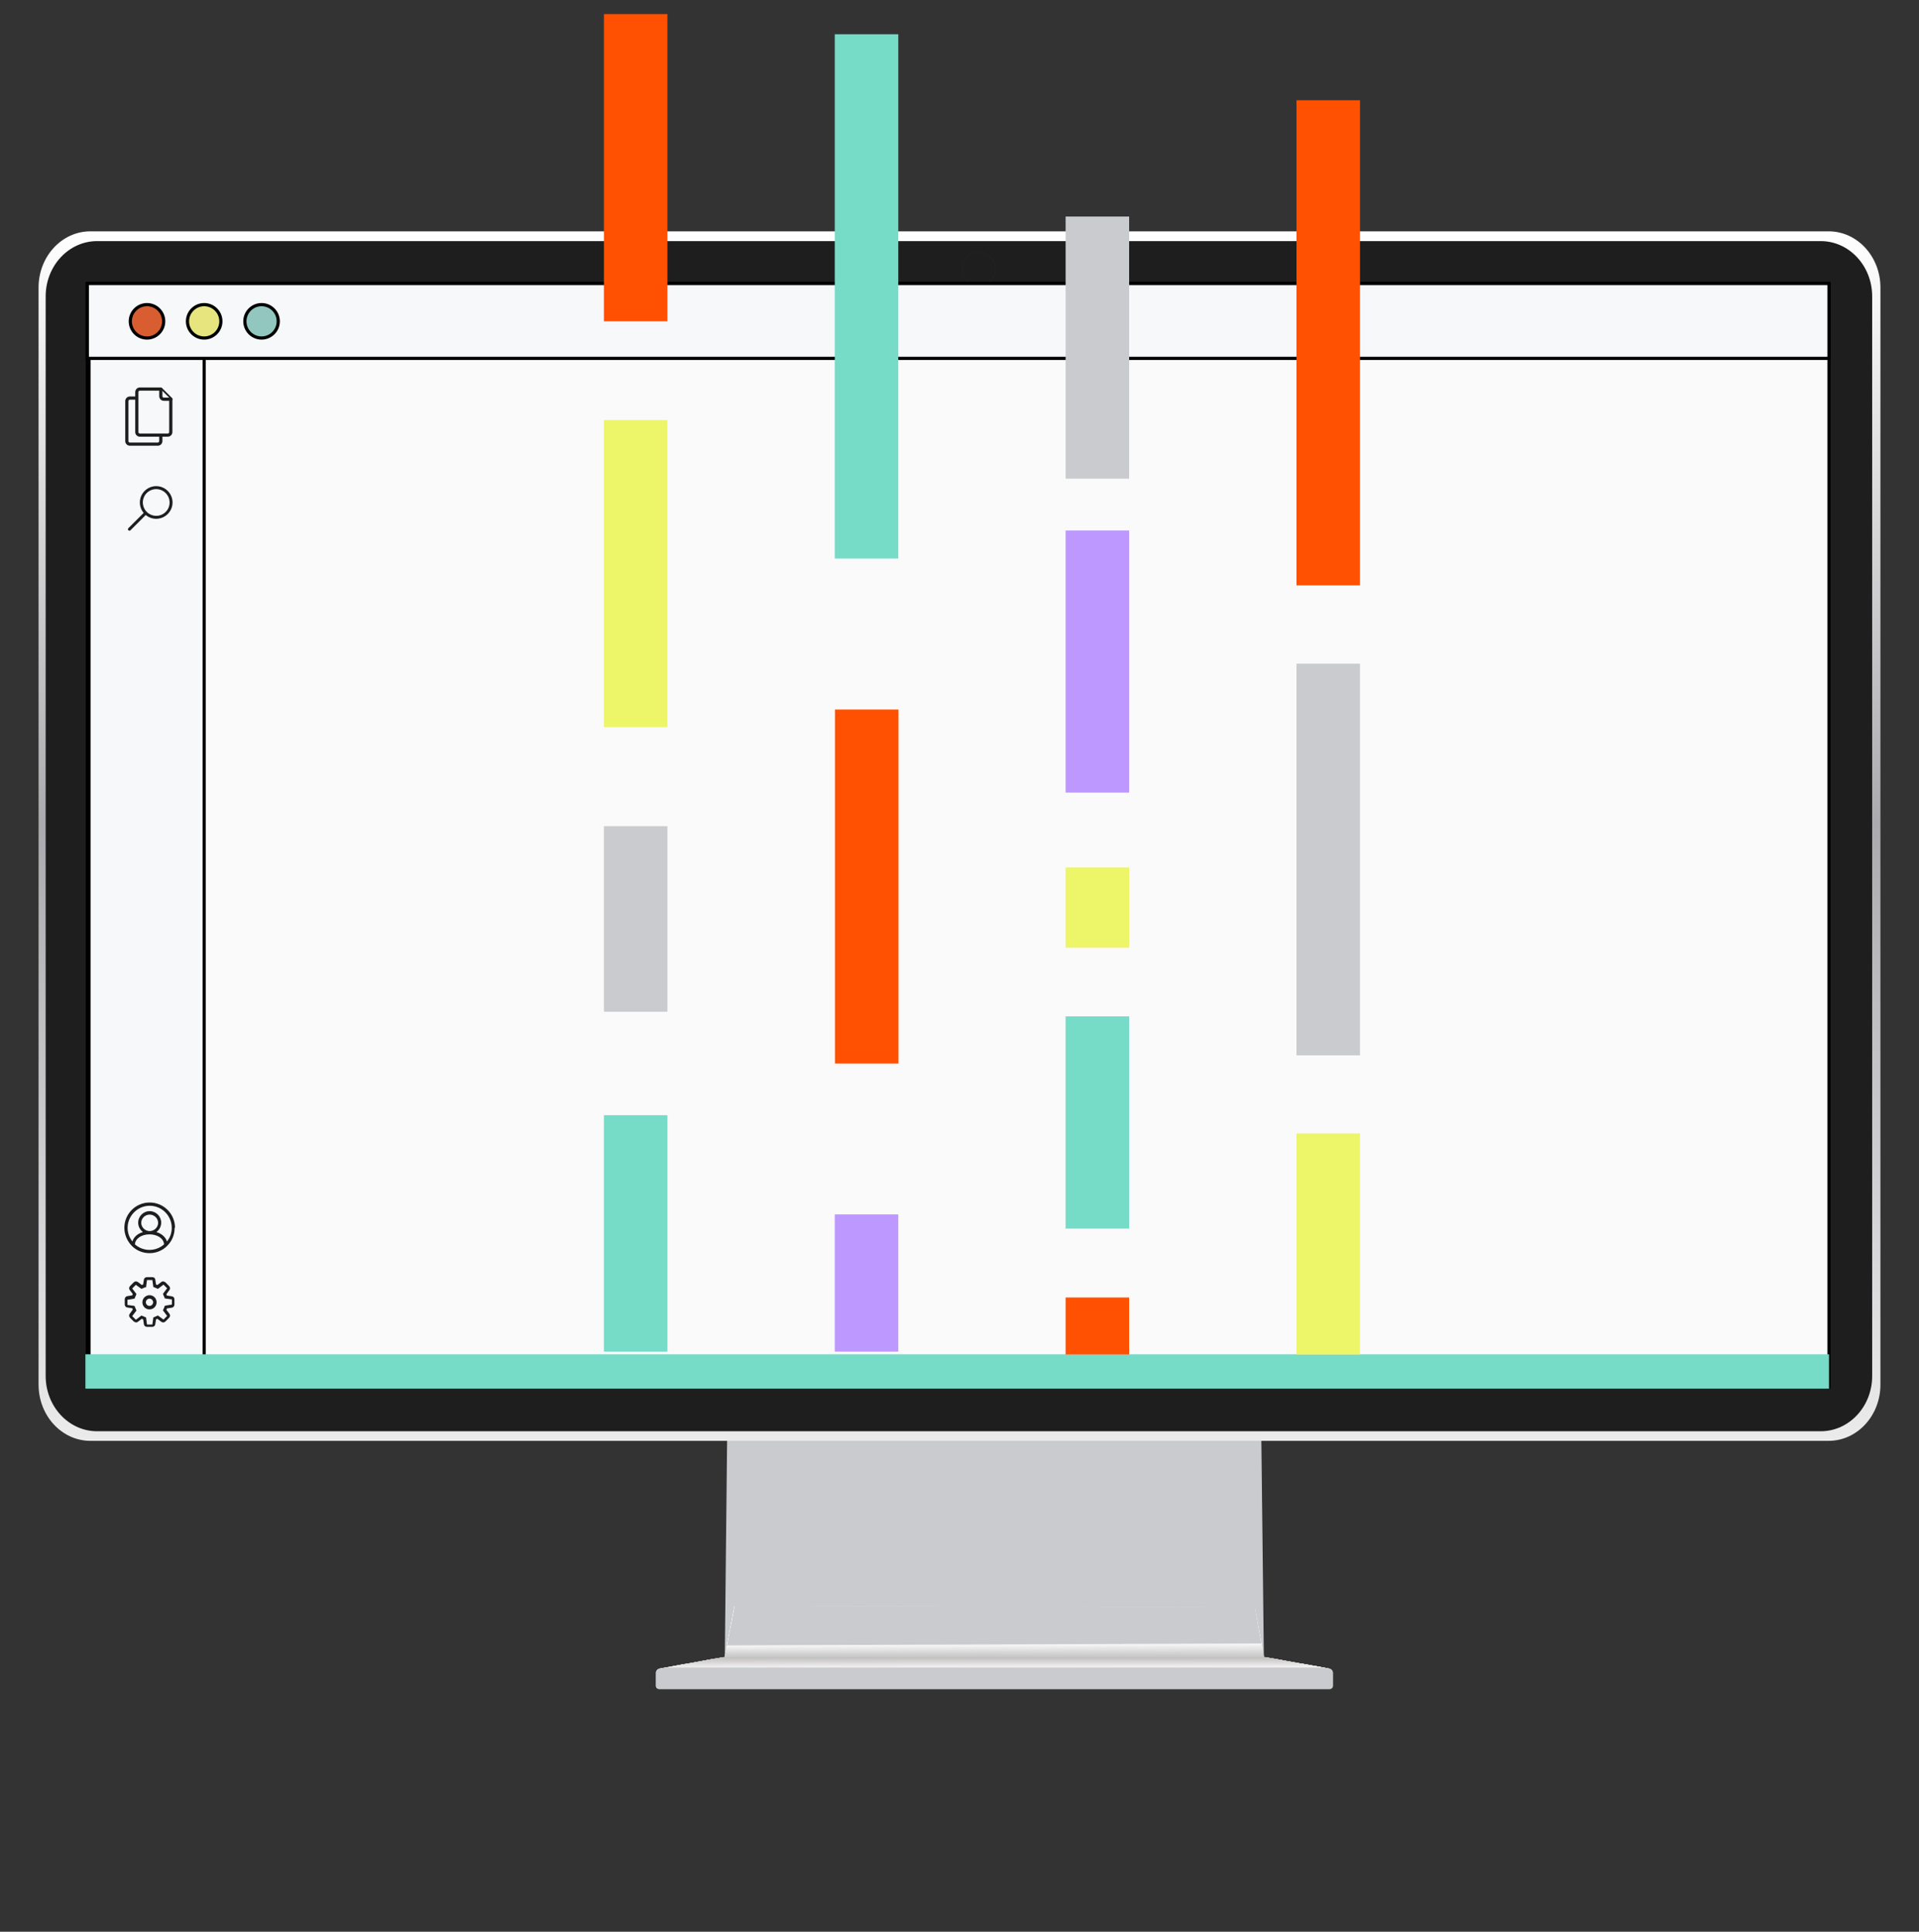 <svg width="150" height="151" viewBox="0 0 150 151" fill="none" xmlns="http://www.w3.org/2000/svg">
<rect x="0" y="0" width="150" height="151" fill="#333333" stroke="none"/>
<g clip-path="url(#clip0_9024_71823)">
<path d="M56.835 112.582H98.595L98.79 129.517H56.655L56.835 112.582Z" fill="#C9CBCE"/>
<path d="M57.135 127.057L56.655 129.517H98.79L97.995 126.907L57.135 127.057Z" fill="#C6C6C6"/>
<path d="M57.135 127.042L56.67 129.502H98.79L97.995 126.892L57.135 127.042Z" fill="#C7C7C7"/>
<path d="M57.135 127.012L56.67 129.487L98.79 129.472L98.01 126.862L57.135 127.012Z" fill="#C8C8C8"/>
<path d="M57.15 126.982L56.67 129.472L98.79 129.457L98.01 126.847L57.15 126.982Z" fill="#C9C9C9"/>
<path d="M57.15 126.952L56.67 129.457L98.775 129.442L98.01 126.817L57.15 126.952Z" fill="#C9C9C9"/>
<path d="M57.15 126.937L56.67 129.442L98.775 129.427L98.01 126.802L57.15 126.937Z" fill="#CACACA"/>
<path d="M57.165 126.907L56.67 129.427L98.775 129.412L98.01 126.772L57.165 126.907Z" fill="#CBCBCB"/>
<path d="M57.165 126.877L56.685 129.412L98.775 129.382L98.01 126.757L57.165 126.877Z" fill="#CCCCCC"/>
<path d="M57.165 126.847L56.685 129.397L98.76 129.367L98.01 126.727L57.165 126.847Z" fill="#CDCDCD"/>
<path d="M57.18 126.817L56.685 129.382L98.76 129.352L98.01 126.712L57.18 126.817Z" fill="#CECDCD"/>
<path d="M57.18 126.802L56.685 129.352L98.76 129.337L98.01 126.682L57.18 126.802Z" fill="#CECECE"/>
<path d="M57.18 126.772L56.685 129.337L98.76 129.322L98.01 126.667L57.18 126.772Z" fill="#CFCFCF"/>
<path d="M57.195 126.742L56.7 129.322L98.76 129.292L98.01 126.637L57.195 126.742Z" fill="#D0D0D0"/>
<path d="M57.195 126.712L56.7 129.307L98.745 129.277L98.025 126.622L57.195 126.712Z" fill="#D1D1D1"/>
<path d="M57.195 126.682L56.7 129.292L98.745 129.262L98.025 126.592L57.195 126.682Z" fill="#D2D1D1"/>
<path d="M57.21 126.667L56.7 129.277L98.745 129.247L98.025 126.577L57.21 126.667Z" fill="#D2D2D2"/>
<path d="M57.21 126.637L56.7 129.262L98.745 129.232L98.025 126.562L57.21 126.637Z" fill="#D3D3D3"/>
<path d="M57.21 126.607L56.715 129.247L98.73 129.202L98.025 126.532L57.21 126.607Z" fill="#D4D4D4"/>
<path d="M57.225 126.577L56.715 129.232L98.73 129.187L98.025 126.517L57.225 126.577Z" fill="#D5D5D5"/>
<path d="M57.225 126.547L56.715 129.217L98.73 129.172L98.025 126.487L57.225 126.547Z" fill="#D6D6D6"/>
<path d="M57.225 126.532L56.715 129.202L98.73 129.157L98.025 126.472L57.225 126.532Z" fill="#D7D6D6"/>
<path d="M57.24 126.502L56.715 129.187L98.73 129.142L98.025 126.442L57.24 126.502Z" fill="#D8D7D7"/>
<path d="M57.24 126.472L56.73 129.172L98.715 129.112L98.025 126.427L57.24 126.472Z" fill="#D8D8D8"/>
<path d="M57.255 126.442L56.73 129.157L98.715 129.097L98.04 126.397L57.255 126.442Z" fill="#D9D9D9"/>
<path d="M57.255 126.427L56.73 129.142L98.715 129.082L98.04 126.382L57.255 126.427Z" fill="#DADADA"/>
<path d="M57.255 126.397L56.73 129.127L98.715 129.067L98.04 126.352L57.255 126.397Z" fill="#DBDBDB"/>
<path d="M57.27 126.367L56.73 129.112L98.7 129.052L98.04 126.337L57.27 126.367Z" fill="#DCDCDB"/>
<path d="M57.27 126.337L56.745 129.097L98.7 129.022L98.04 126.307L57.27 126.337Z" fill="#DDDCDC"/>
<path d="M57.27 126.307L56.745 129.082L98.7 129.007L98.04 126.292L57.27 126.307Z" fill="#DEDDDD"/>
<path d="M57.285 126.292L56.745 129.067L98.7 128.992L98.04 126.262L57.285 126.292Z" fill="#DFDEDE"/>
<path d="M57.285 126.262L56.745 129.052L98.7 128.977L98.04 126.247L57.285 126.262Z" fill="#DFDFDF"/>
<path d="M57.285 126.232L56.745 129.037L98.685 128.962L98.04 126.217L57.285 126.232Z" fill="#E0E0E0"/>
<path d="M57.3 126.202L56.76 129.022L98.685 128.932L98.04 126.202H57.3Z" fill="#E1E1E1"/>
<path d="M57.3 126.172L56.76 129.007L98.685 128.917L98.04 126.172H57.3Z" fill="#E2E2E2"/>
<path d="M57.3 126.157L56.76 128.992L98.685 128.902L98.055 126.157H57.3Z" fill="#E3E3E2"/>
<path d="M57.315 126.127L56.76 128.977L98.685 128.887L98.055 126.127H57.315Z" fill="#E4E3E3"/>
<path d="M57.315 126.097L56.76 128.962L98.67 128.872L98.055 126.112L57.315 126.097Z" fill="#E5E4E4"/>
<path d="M57.315 126.067L56.775 128.947L98.67 128.842L98.055 126.082L57.315 126.067Z" fill="#E5E5E5"/>
<path d="M57.33 126.037L56.775 128.932L98.67 128.827L98.055 126.067L57.33 126.037Z" fill="#E6E6E6"/>
<path d="M57.33 126.022L56.775 128.917L98.67 128.812L98.055 126.037L57.33 126.022Z" fill="#E7E7E7"/>
<path d="M57.33 125.992L56.775 128.902L98.655 128.797L98.055 126.022L57.33 125.992Z" fill="#E8E8E8"/>
<path d="M57.345 125.962L56.775 128.887L98.655 128.782L98.055 126.007L57.345 125.962Z" fill="#E9E9E9"/>
<path d="M57.345 125.932L56.79 128.872L98.655 128.752L98.055 125.977L57.345 125.932Z" fill="#EAEAEA"/>
<path d="M57.345 125.917L56.79 128.857L98.655 128.737L98.055 125.962L57.345 125.917Z" fill="#EBEAEA"/>
<path d="M57.36 125.887L56.79 128.842L98.655 128.722L98.07 125.932L57.36 125.887Z" fill="#ECEBEB"/>
<path d="M57.36 125.857L56.79 128.827L98.64 128.707L98.07 125.917L57.36 125.857Z" fill="#ECECEC"/>
<path d="M57.36 125.827L56.79 128.812L98.64 128.677L98.07 125.887L57.36 125.827Z" fill="#EDEDED"/>
<path d="M57.375 125.797L56.805 128.782L98.64 128.662L98.07 125.872L57.375 125.797Z" fill="#EEEEEE"/>
<path d="M57.375 125.782L56.805 128.767L98.64 128.647L98.07 125.842L57.375 125.782Z" fill="#EFEFEF"/>
<path d="M57.375 125.752L56.805 128.752L98.625 128.632L98.07 125.827L57.375 125.752Z" fill="#F0F0F0"/>
<path d="M57.39 125.722L56.805 128.737L98.625 128.617L98.07 125.797L57.39 125.722Z" fill="#F1F1F1"/>
<path d="M57.39 125.692L56.805 128.722L98.625 128.587L98.07 125.782L57.39 125.692Z" fill="#F2F2F1"/>
<path d="M57.39 125.662L56.82 128.707L98.625 128.572L98.07 125.752L57.39 125.662Z" fill="#F3F2F2"/>
<path d="M57.405 125.647L56.82 128.692L98.625 128.557L98.07 125.737L57.405 125.647Z" fill="#F4F3F3"/>
<path d="M57.405 125.617L56.82 128.677L98.61 128.542L98.07 125.707L57.405 125.617Z" fill="#F4F4F4"/>
<path d="M57.405 125.587L56.82 128.662L98.61 128.527L98.085 125.692L57.405 125.587Z" fill="#F5F5F5"/>
<path d="M57.42 125.557L56.82 128.647L98.61 128.497L98.085 125.662L57.42 125.557Z" fill="#F6F6F6"/>
<path d="M57.42 125.527L56.835 128.632L98.61 128.482L98.085 125.647L57.42 125.527Z" fill="#F7F7F7"/>
<path d="M57.435 125.512L56.835 128.617L98.595 128.467L98.085 125.617L57.435 125.512Z" fill="#C9CBCE"/>
<path d="M103.905 130.432L98.79 129.517H56.655L51.54 130.432C51.39 130.462 51.27 130.597 51.27 130.762V131.782C51.27 131.917 51.375 132.022 51.51 132.022H103.935C104.07 132.022 104.175 131.917 104.175 131.782V130.762C104.175 130.597 104.055 130.462 103.905 130.432V130.432Z" fill="#F6F4F4"/>
<path d="M102.6 130.192L98.79 129.517H56.655L52.86 130.192H102.6Z" fill="#BFBDBD"/>
<path d="M56.58 129.532L55.35 129.757L52.83 130.222H102.63L100.11 129.757L98.88 129.532H98.55H56.58Z" fill="#C0BEBE"/>
<path d="M56.49 129.547L55.275 129.772L52.8 130.252H53.085C53.085 130.252 102.63 130.252 102.645 130.252L100.17 129.772L98.955 129.547H98.625C98.625 129.547 56.505 129.547 56.49 129.547V129.547Z" fill="#C1BFBF"/>
<path d="M56.415 129.562L55.215 129.787L52.785 130.267H53.07C53.07 130.267 102.66 130.267 102.675 130.267L100.245 129.787L99.045 129.562H98.715C98.715 129.562 56.445 129.562 56.43 129.562H56.415Z" fill="#C2C0C0"/>
<path d="M56.34 129.577L55.155 129.802L52.755 130.297L53.04 130.312C53.04 130.312 102.675 130.312 102.69 130.297L100.29 129.802L99.105 129.577H98.775C98.775 129.577 56.355 129.577 56.325 129.577H56.34Z" fill="#C3C1C1"/>
<path d="M56.25 129.592L55.08 129.817L52.725 130.312L53.01 130.327C53.01 130.327 102.705 130.327 102.72 130.312L100.365 129.817C100.365 129.817 99.21 129.592 99.195 129.592H98.865C98.865 129.592 56.295 129.592 56.25 129.592Z" fill="#C3C2C2"/>
<path d="M56.175 129.607C56.175 129.607 55.02 129.832 55.02 129.847L52.71 130.357C52.71 130.357 52.98 130.387 52.995 130.387C52.995 130.387 102.735 130.387 102.75 130.357L100.44 129.847C100.44 129.847 99.3 129.622 99.285 129.607H98.955C98.955 129.607 56.235 129.607 56.19 129.607H56.175Z" fill="#C4C2C3"/>
<path d="M56.085 129.622C56.085 129.622 54.945 129.832 54.945 129.862L52.68 130.387C52.68 130.387 52.95 130.417 52.965 130.417C52.965 130.417 102.75 130.417 102.78 130.387L100.515 129.862C100.515 129.862 99.39 129.637 99.375 129.622H99.03C99.03 129.622 56.145 129.622 56.1 129.622H56.085Z" fill="#C5C3C3"/>
<path d="M56.01 129.637C56.01 129.637 54.885 129.847 54.885 129.877L52.65 130.402C52.65 130.402 52.92 130.432 52.935 130.432C52.935 130.432 102.765 130.432 102.795 130.402L100.56 129.877C100.56 129.877 99.45 129.637 99.435 129.637H99.09C99.09 129.637 56.055 129.637 55.995 129.637H56.01Z" fill="#C6C4C4"/>
<path d="M55.935 129.637C55.935 129.637 54.825 129.847 54.825 129.877L52.635 130.417C52.635 130.417 52.905 130.447 52.92 130.447C52.92 130.447 102.795 130.447 102.825 130.417L100.635 129.877C100.635 129.877 99.54 129.637 99.525 129.637H99.18C99.18 129.637 55.995 129.637 55.935 129.637V129.637Z" fill="#C7C5C5"/>
<path d="M55.845 129.652C55.845 129.652 54.75 129.862 54.75 129.892L52.605 130.432C52.605 130.432 52.875 130.477 52.89 130.477C52.89 130.477 102.81 130.477 102.855 130.432L100.71 129.892C100.71 129.892 99.645 129.652 99.615 129.652H99.27C99.27 129.652 55.935 129.652 55.86 129.652H55.845Z" fill="#C8C6C6"/>
<path d="M55.77 129.667C55.77 129.667 54.69 129.877 54.69 129.907L52.575 130.462C52.575 130.462 52.83 130.507 52.86 130.507C52.86 130.507 102.825 130.507 102.87 130.462L100.755 129.907C100.755 129.907 99.705 129.667 99.675 129.667H99.33C99.33 129.667 55.845 129.667 55.755 129.667H55.77Z" fill="#C9C7C7"/>
<path d="M55.68 129.682C55.68 129.682 54.615 129.892 54.615 129.922L52.545 130.492C52.545 130.492 52.8 130.537 52.83 130.537C52.83 130.537 102.855 130.537 102.9 130.492L100.83 129.922C100.83 129.922 99.795 129.682 99.765 129.682H99.42C99.42 129.682 55.77 129.667 55.695 129.682H55.68Z" fill="#C9C7C8"/>
<path d="M55.605 129.697C55.605 129.697 54.555 129.907 54.555 129.937L52.53 130.507C52.53 130.507 52.785 130.552 52.815 130.552C52.815 130.552 102.885 130.552 102.93 130.507L100.905 129.937C100.905 129.937 99.885 129.697 99.855 129.697H99.51C99.51 129.697 55.71 129.682 55.62 129.697H55.605Z" fill="#CAC8C8"/>
<path d="M55.53 129.712C55.53 129.712 54.495 129.922 54.495 129.952L52.5 130.537C52.5 130.537 52.755 130.597 52.785 130.597C52.785 130.597 102.9 130.597 102.945 130.537L100.95 129.952C100.95 129.952 99.945 129.712 99.915 129.712H99.555C99.555 129.712 55.605 129.697 55.5 129.712H55.53Z" fill="#CBC9C9"/>
<path d="M55.44 129.727C55.44 129.727 54.42 129.937 54.42 129.967L52.47 130.552C52.47 130.552 52.725 130.612 52.755 130.612C52.755 130.612 102.915 130.612 102.975 130.552L101.025 129.967C101.025 129.967 100.05 129.727 100.005 129.727H99.645C99.645 129.727 55.545 129.712 55.44 129.727V129.727Z" fill="#CCCACA"/>
<path d="M55.365 129.742C55.365 129.742 54.36 129.952 54.36 129.997L52.455 130.597C52.455 130.597 52.695 130.657 52.74 130.657C52.74 130.657 102.945 130.657 103.005 130.597L101.1 129.997C101.1 129.997 100.14 129.757 100.095 129.742H99.735C99.735 129.742 55.485 129.727 55.365 129.742Z" fill="#CDCBCB"/>
<path d="M55.275 129.757C55.275 129.757 54.285 129.967 54.285 130.012L52.425 130.627C52.425 130.627 52.665 130.687 52.71 130.687C52.71 130.687 102.96 130.687 103.035 130.627L101.175 130.012C101.175 130.012 100.23 129.772 100.185 129.757L99.825 129.727C99.825 129.727 55.425 129.727 55.29 129.757H55.275Z" fill="#CECCCC"/>
<path d="M55.2 129.772C55.2 129.772 54.225 129.982 54.225 130.027L52.395 130.642C52.395 130.642 52.635 130.717 52.68 130.717C52.68 130.717 102.975 130.717 103.05 130.642L101.22 130.027C101.22 130.027 100.29 129.787 100.245 129.772L99.885 129.742C99.885 129.742 55.32 129.742 55.2 129.772V129.772Z" fill="#CECCCD"/>
<path d="M55.11 129.787C55.11 129.787 54.15 129.997 54.15 130.042L52.365 130.672C52.365 130.672 52.605 130.747 52.65 130.747C52.65 130.747 103.005 130.747 103.065 130.672L101.28 130.042C101.28 130.042 100.365 129.802 100.32 129.787L99.96 129.757C99.96 129.757 55.245 129.757 55.11 129.787V129.787Z" fill="#CFCDCD"/>
<path d="M55.035 129.802C55.035 129.802 54.09 130.012 54.09 130.057L52.35 130.687C52.35 130.687 52.59 130.762 52.62 130.762C52.62 130.762 103.02 130.762 103.095 130.687L101.355 130.057C101.355 130.057 100.47 129.817 100.41 129.802L100.035 129.772C100.035 129.772 55.17 129.772 55.02 129.802H55.035Z" fill="#D0CECE"/>
<path d="M54.96 129.817C54.96 129.817 54.03 130.027 54.03 130.072L52.32 130.717C52.32 130.717 52.545 130.792 52.59 130.792C52.59 130.792 103.035 130.792 103.11 130.717L101.4 130.072C101.4 130.072 100.53 129.817 100.47 129.817L100.095 129.787C100.095 129.787 55.08 129.787 54.93 129.817H54.96Z" fill="#D1CFCF"/>
<path d="M54.87 129.832C54.87 129.832 53.955 130.042 53.955 130.087L52.29 130.747C52.29 130.747 52.515 130.837 52.56 130.837C52.56 130.837 103.05 130.837 103.14 130.747L101.475 130.087C101.475 130.087 100.62 129.832 100.56 129.832L100.185 129.802C100.185 129.802 55.02 129.802 54.855 129.832H54.87Z" fill="#D2D0D0"/>
<path d="M54.795 129.847C54.795 129.847 53.895 130.042 53.895 130.102L52.275 130.762C52.275 130.762 52.5 130.852 52.545 130.852C52.545 130.852 103.08 130.852 103.17 130.762L101.55 130.102C101.55 130.102 100.71 129.847 100.65 129.847L100.275 129.817C100.275 129.817 54.96 129.817 54.78 129.847H54.795Z" fill="#D3D1D1"/>
<path d="M54.705 129.862C54.705 129.862 53.82 130.057 53.82 130.117L52.245 130.792C52.245 130.792 52.47 130.882 52.515 130.882C52.515 130.882 103.095 130.882 103.185 130.792L101.61 130.117C101.61 130.117 100.785 129.862 100.725 129.862L100.35 129.832C100.35 129.832 54.87 129.832 54.705 129.862V129.862Z" fill="#D4D1D2"/>
<path d="M54.63 129.877C54.63 129.877 53.775 130.072 53.775 130.147L52.23 130.822C52.23 130.822 52.455 130.912 52.5 130.912C52.5 130.912 103.125 130.912 103.23 130.822L101.685 130.147C101.685 130.147 100.89 129.892 100.83 129.877L100.455 129.847C100.455 129.847 54.825 129.847 54.645 129.877H54.63Z" fill="#D4D2D3"/>
<path d="M54.555 129.892C54.555 129.892 53.715 130.087 53.715 130.162L52.215 130.852C52.215 130.852 52.425 130.957 52.485 130.957C52.485 130.957 103.17 130.957 103.26 130.852L101.76 130.162C101.76 130.162 100.98 129.907 100.92 129.892L100.53 129.862C100.53 129.862 54.75 129.862 54.555 129.892Z" fill="#D5D3D3"/>
<path d="M54.465 129.907C54.465 129.907 53.64 130.102 53.64 130.177L52.185 130.882C52.185 130.882 52.395 130.987 52.455 130.987C52.455 130.987 103.185 130.987 103.29 130.882L101.835 130.177C101.835 130.177 101.07 129.922 101.01 129.907L100.62 129.877C100.62 129.877 54.69 129.877 54.495 129.907H54.465Z" fill="#D6D4D4"/>
<path d="M54.39 129.922C54.39 129.922 53.58 130.117 53.58 130.192L52.155 130.897C52.155 130.897 52.365 131.002 52.425 131.002C52.425 131.002 103.2 131.002 103.305 130.897L101.88 130.192C101.88 130.192 101.13 129.937 101.07 129.922L100.68 129.892C100.68 129.892 54.6 129.892 54.39 129.922V129.922Z" fill="#D7D5D5"/>
<path d="M54.3 129.937C54.3 129.937 53.505 130.132 53.505 130.207L52.125 130.927C52.125 130.927 52.335 131.032 52.395 131.032C52.395 131.032 103.215 131.032 103.32 130.927L101.94 130.207C101.94 130.207 101.22 129.952 101.145 129.937L100.755 129.892C100.755 129.892 54.525 129.892 54.3 129.937V129.937Z" fill="#D8D6D6"/>
<path d="M54.225 129.952C54.225 129.952 53.445 130.147 53.445 130.222L52.11 130.942C52.11 130.942 52.32 131.062 52.38 131.062C52.38 131.062 103.245 131.062 103.365 130.942L102.03 130.222C102.03 130.147 101.325 129.967 101.25 129.952L100.86 129.907C100.86 129.907 54.465 129.907 54.24 129.952H54.225Z" fill="#D9D7D7"/>
<path d="M54.15 129.967C54.075 129.967 53.385 130.162 53.385 130.237L52.08 130.972C52.08 130.972 52.275 131.092 52.35 131.092C52.35 131.092 103.26 131.092 103.38 130.972L102.075 130.237C102.075 130.162 101.385 129.982 101.31 129.967L100.92 129.922C100.92 129.922 54.375 129.922 54.15 129.967Z" fill="#DAD8D8"/>
<path d="M54.06 129.982C53.985 129.982 53.31 130.177 53.31 130.252L52.05 131.002C52.05 131.002 52.245 131.122 52.32 131.122C52.32 131.122 103.275 131.122 103.41 131.002L102.15 130.252C102.15 130.177 101.475 129.997 101.4 129.982L101.01 129.937C101.01 129.937 54.315 129.937 54.075 129.982H54.06Z" fill="#DBD8D8"/>
<path d="M53.985 129.997C53.91 129.997 53.25 130.192 53.25 130.267L52.035 131.017C52.035 131.017 52.23 131.137 52.305 131.137C52.305 131.137 103.32 131.137 103.44 131.017L102.225 130.267C102.225 130.177 101.565 130.012 101.49 129.997L101.085 129.952C101.085 129.952 54.24 129.952 53.985 129.997V129.997Z" fill="#DBD9D9"/>
<path d="M53.895 130.012C53.805 130.027 53.175 130.207 53.175 130.297L52.005 131.062C52.005 131.062 52.2 131.197 52.275 131.197C52.275 131.197 103.335 131.197 103.455 131.062L102.285 130.297C102.285 130.207 101.655 130.027 101.565 130.012L101.16 129.967C101.16 129.967 54.165 129.967 53.91 130.012H53.895Z" fill="#DCDADA"/>
<path d="M53.82 130.027C53.73 130.042 53.115 130.222 53.115 130.312L51.975 131.077C51.975 131.077 52.17 131.212 52.245 131.212C52.245 131.212 103.35 131.212 103.485 131.077L102.345 130.312C102.345 130.222 101.73 130.042 101.64 130.027L101.235 129.982C101.235 129.982 54.09 129.982 53.82 130.027V130.027Z" fill="#DDDBDB"/>
<path d="M53.73 130.042C53.64 130.057 53.04 130.237 53.04 130.327L51.945 131.107C51.945 131.182 52.125 131.242 52.215 131.242C52.215 131.242 103.365 131.242 103.5 131.107L102.405 130.327C102.405 130.237 101.805 130.057 101.715 130.042L101.31 129.997C101.31 129.997 54 129.997 53.73 130.042V130.042Z" fill="#DEDCDC"/>
<path d="M53.655 130.057C53.565 130.072 52.98 130.252 52.98 130.342L51.93 131.137C51.93 131.212 52.11 131.272 52.2 131.272C52.2 131.272 103.395 131.272 103.545 131.137L102.495 130.342C102.495 130.252 101.91 130.072 101.82 130.057L101.415 130.012C101.415 130.012 53.955 130.012 53.685 130.057H53.655Z" fill="#DFDDDD"/>
<path d="M53.58 130.057C53.49 130.072 52.92 130.252 52.92 130.342L51.9 131.137C51.9 131.212 52.08 131.287 52.155 131.287C52.155 131.287 103.395 131.287 103.545 131.137L102.525 130.342C102.525 130.252 101.955 130.072 101.865 130.057L101.46 130.012C101.46 130.012 53.85 130.012 53.565 130.057H53.58Z" fill="#E0DEDE"/>
<path d="M53.49 130.072C53.4 130.087 52.845 130.252 52.845 130.357L51.87 131.167C51.87 131.242 52.05 131.317 52.125 131.317C52.125 131.317 103.41 131.317 103.56 131.167L102.585 130.357C102.585 130.252 102.045 130.087 101.94 130.072L101.52 130.027C101.52 130.027 53.76 130.027 53.46 130.072H53.49Z" fill="#E1DEDF"/>
<path d="M53.415 130.087C53.31 130.102 52.785 130.267 52.785 130.372L51.855 131.182C51.855 131.272 52.035 131.332 52.11 131.332C52.11 131.332 103.455 131.332 103.605 131.182L102.675 130.372C102.675 130.267 102.15 130.102 102.045 130.087L101.625 130.027C101.625 130.027 53.715 130.027 53.415 130.087V130.087Z" fill="#E2DFDF"/>
<path d="M53.325 130.102C53.22 130.117 52.71 130.282 52.71 130.387L51.81 131.212C51.81 131.302 51.99 131.362 52.065 131.362C52.065 131.362 103.455 131.362 103.605 131.212L102.705 130.387C102.705 130.282 102.195 130.117 102.09 130.102L101.67 130.042C101.67 130.042 53.61 130.042 53.295 130.102H53.325Z" fill="#E2E0E0"/>
<path d="M53.25 130.117C53.145 130.132 52.65 130.297 52.65 130.402L51.795 131.242C51.795 131.332 51.96 131.407 52.05 131.407C52.05 131.407 103.485 131.407 103.65 131.242L102.795 130.402C102.795 130.297 102.3 130.132 102.195 130.117L101.775 130.057C101.775 130.057 53.55 130.057 53.235 130.117H53.25Z" fill="#E3E1E1"/>
<path d="M53.175 130.132C53.07 130.147 52.59 130.312 52.59 130.432L51.78 131.272C51.78 131.362 51.945 131.437 52.035 131.437C52.035 131.437 103.515 131.437 103.68 131.272L102.87 130.432C102.87 130.327 102.39 130.162 102.285 130.132L101.865 130.072C101.865 130.072 53.49 130.072 53.175 130.132V130.132Z" fill="#E4E2E2"/>
<path d="M53.085 130.147C52.98 130.162 52.515 130.327 52.515 130.447L51.75 131.302C51.75 131.392 51.915 131.467 52.005 131.467C52.005 131.467 103.53 131.467 103.695 131.302L102.93 130.447C102.93 130.342 102.48 130.177 102.36 130.147L101.94 130.087C101.94 130.087 53.415 130.087 53.085 130.147V130.147Z" fill="#E5E3E3"/>
<path d="M53.01 130.162C52.905 130.177 52.455 130.342 52.455 130.462L51.72 131.317C51.72 131.407 51.885 131.482 51.975 131.482C51.975 131.482 103.545 131.482 103.725 131.317L102.99 130.462C102.99 130.342 102.555 130.192 102.435 130.162L102.015 130.102C102.015 130.102 53.34 130.102 52.995 130.162H53.01Z" fill="#E6E4E4"/>
<path d="M52.92 130.177C52.8 130.192 52.38 130.357 52.38 130.477L51.69 131.347C51.69 131.437 51.855 131.527 51.945 131.527C51.945 131.527 103.56 131.527 103.74 131.347L103.05 130.477C103.05 130.357 102.63 130.207 102.51 130.177L102.075 130.117C102.075 130.117 53.25 130.117 52.905 130.177H52.92Z" fill="#E7E5E5"/>
<path d="M52.845 130.192C52.725 130.207 52.32 130.372 52.32 130.492L51.675 131.377C51.675 131.482 51.825 131.557 51.93 131.557C51.93 131.557 103.605 131.557 103.785 131.377L103.14 130.492C103.14 130.372 102.735 130.207 102.615 130.192L102.18 130.132C102.18 130.132 53.19 130.132 52.845 130.192V130.192Z" fill="#E8E6E6"/>
<path d="M52.77 130.207C52.65 130.222 52.26 130.387 52.26 130.507L51.645 131.392C51.645 131.497 51.795 131.572 51.9 131.572C51.9 131.572 103.62 131.572 103.8 131.392L103.185 130.507C103.185 130.387 102.795 130.222 102.675 130.207L102.24 130.147C102.24 130.147 53.1 130.147 52.74 130.207H52.77Z" fill="#E9E6E7"/>
<path d="M52.68 130.222C52.56 130.237 52.185 130.402 52.185 130.522L51.615 131.422C51.615 131.527 51.765 131.617 51.87 131.617C51.87 131.617 103.635 131.617 103.815 131.422L103.245 130.522C103.245 130.402 102.885 130.237 102.75 130.222L102.315 130.162C102.315 130.162 53.025 130.162 52.665 130.222H52.68Z" fill="#EAE7E8"/>
<path d="M52.605 130.237C52.485 130.252 52.125 130.417 52.125 130.537L51.6 131.437C51.6 131.542 51.75 131.632 51.855 131.632C51.855 131.632 103.665 131.632 103.86 131.437L103.335 130.537C103.335 130.417 102.99 130.252 102.855 130.237L102.42 130.177C102.42 130.177 52.98 130.177 52.605 130.237V130.237Z" fill="#EAE8E9"/>
<path d="M52.515 130.252C52.395 130.282 52.05 130.432 52.05 130.552L51.57 131.467C51.57 131.572 51.72 131.662 51.825 131.662C51.825 131.662 103.68 131.662 103.875 131.467L103.395 130.552C103.395 130.417 103.065 130.267 102.93 130.252L102.495 130.177C102.495 130.177 52.905 130.177 52.515 130.252Z" fill="#EBE9E9"/>
<path d="M52.44 130.267C52.305 130.297 51.99 130.447 51.99 130.567L51.54 131.497C51.54 131.602 51.675 131.692 51.795 131.692C51.795 131.692 103.695 131.692 103.905 131.497L103.455 130.567C103.455 130.432 103.14 130.282 103.005 130.267L102.555 130.192C102.555 130.192 52.815 130.192 52.425 130.267H52.44Z" fill="#ECEAEA"/>
<path d="M52.35 130.282C52.215 130.312 51.93 130.462 51.93 130.597L51.525 131.527C51.525 131.632 51.66 131.737 51.78 131.737C51.78 131.737 103.74 131.737 103.935 131.527L103.53 130.597C103.53 130.462 103.23 130.312 103.11 130.282L102.66 130.207C102.66 130.207 52.755 130.207 52.365 130.282H52.35Z" fill="#EDEBEB"/>
<path d="M52.275 130.297C52.14 130.327 51.87 130.477 51.87 130.612L51.51 131.557C51.51 131.677 51.645 131.767 51.765 131.767C51.765 131.767 103.77 131.767 103.965 131.557L103.605 130.612C103.605 130.477 103.335 130.327 103.2 130.297L102.75 130.222C102.75 130.222 52.695 130.222 52.29 130.297H52.275Z" fill="#EEECEC"/>
<path d="M52.2 130.312C52.065 130.342 51.81 130.477 51.81 130.627L51.48 131.572C51.48 131.692 51.615 131.782 51.735 131.782C51.735 131.782 103.785 131.782 103.995 131.572L103.665 130.627C103.665 130.492 103.41 130.342 103.275 130.312L102.825 130.237C102.825 130.237 52.62 130.237 52.215 130.312H52.2Z" fill="#EFEDED"/>
<path d="M52.11 130.327C51.975 130.357 51.735 130.492 51.735 130.642L51.45 131.602C51.45 131.722 51.585 131.812 51.69 131.812C51.69 131.812 103.785 131.812 103.995 131.602L103.71 130.642C103.71 130.507 103.47 130.357 103.335 130.327L102.885 130.252C102.885 130.252 52.53 130.252 52.11 130.327Z" fill="#F0EEEE"/>
<path d="M52.035 130.342C51.9 130.372 51.675 130.507 51.675 130.657L51.435 131.632C51.435 131.752 51.555 131.857 51.675 131.857C51.675 131.857 103.815 131.857 104.04 131.632L103.8 130.657C103.8 130.507 103.575 130.372 103.44 130.342L102.99 130.267C102.99 130.267 52.485 130.267 52.05 130.342H52.035Z" fill="#F1EFEF"/>
<path d="M51.945 130.357C51.795 130.387 51.6 130.522 51.6 130.672L51.39 131.647C51.39 131.767 51.51 131.872 51.63 131.872C51.63 131.872 103.815 131.872 104.04 131.647L103.83 130.672C103.83 130.522 103.62 130.387 103.485 130.357L103.02 130.282C103.02 130.282 52.365 130.282 51.93 130.357H51.945Z" fill="#F2F0F0"/>
<path d="M51.87 130.372C51.72 130.402 51.54 130.537 51.54 130.687L51.375 131.677C51.375 131.797 51.495 131.902 51.615 131.902C51.615 131.902 103.845 131.902 104.07 131.677L103.905 130.687C103.905 130.537 103.725 130.402 103.575 130.372L103.11 130.297C103.11 130.297 52.29 130.297 51.855 130.372H51.87Z" fill="#F3F0F1"/>
<path d="M51.795 130.387C51.645 130.417 51.48 130.552 51.48 130.702L51.36 131.692C51.36 131.812 51.48 131.917 51.6 131.917C51.6 131.917 103.89 131.917 104.115 131.692L103.995 130.702C103.995 130.552 103.83 130.402 103.68 130.387L103.215 130.312C103.215 130.312 52.245 130.312 51.795 130.387Z" fill="#F4F1F2"/>
<path d="M51.705 130.402C51.555 130.432 51.405 130.567 51.405 130.717L51.33 131.722C51.33 131.857 51.45 131.962 51.57 131.962C51.57 131.962 103.905 131.962 104.13 131.722L104.055 130.717C104.055 130.567 103.905 130.417 103.755 130.402L103.29 130.327C103.29 130.327 52.17 130.327 51.72 130.402H51.705Z" fill="#F4F2F2"/>
<path d="M51.63 130.417C51.48 130.447 51.345 130.582 51.345 130.747L51.3 131.752C51.3 131.887 51.405 131.992 51.54 131.992C51.54 131.992 103.92 131.992 104.16 131.752L104.115 130.747C104.115 130.597 103.98 130.447 103.83 130.417L103.365 130.342C103.365 130.342 52.095 130.342 51.63 130.417V130.417Z" fill="#F5F3F3"/>
<path d="M103.905 130.432L103.44 130.342H52.02L51.555 130.432C51.405 130.462 51.285 130.597 51.285 130.762V131.782C51.285 131.917 51.39 132.022 51.525 132.022H103.95C104.085 132.022 104.19 131.917 104.19 131.782V130.762C104.19 130.597 104.07 130.462 103.92 130.432H103.905Z" fill="#C9CBCE"/>
<path d="M142.935 18.082H7.065C4.83 18.082 3.015 20.047 3.015 22.477V108.232C3.015 110.662 4.83 112.627 7.065 112.627H142.935C145.17 112.627 146.985 110.662 146.985 108.232V22.477C146.985 20.047 145.17 18.082 142.935 18.082Z" fill="url(#paint0_linear_9024_71823)"/>
<path d="M142.32 18.847H7.59C5.37 18.847 3.57 20.782 3.57 23.167V107.557C3.57 109.942 5.37 111.877 7.59 111.877H142.32C144.54 111.877 146.34 109.942 146.34 107.557V23.167C146.34 20.782 144.54 18.847 142.32 18.847V18.847Z" fill="#1E1E1E"/>
<path d="M76.515 22.327C77.236 22.327 77.82 21.742 77.82 21.022C77.82 20.301 77.236 19.717 76.515 19.717C75.794 19.717 75.21 20.301 75.21 21.022C75.21 21.742 75.794 22.327 76.515 22.327Z" stroke="#212121" stroke-width="0.07" stroke-miterlimit="10"/>
<path d="M6.825 108.397H142.965V22.177H6.825V108.397Z" fill="#FAFAFA" stroke="black" stroke-width="0.25" stroke-miterlimit="10"/>
<path d="M6.96 108.397H15.96L15.96 27.937H6.96L6.96 108.397Z" fill="#F6F8FA" stroke="black" stroke-width="0.25" stroke-miterlimit="10"/>
<path d="M6.825 28.012L142.965 28.012V22.162L6.825 22.162V28.012Z" fill="#F6F8FA" stroke="black" stroke-width="0.25" stroke-miterlimit="10"/>
<path d="M19.14 25.117C19.14 25.837 19.725 26.422 20.445 26.422C21.165 26.422 21.75 25.837 21.75 25.117C21.75 24.397 21.165 23.812 20.445 23.812C19.725 23.812 19.14 24.397 19.14 25.117Z" fill="#91C7BE" stroke="black" stroke-width="0.25" stroke-miterlimit="10"/>
<path d="M14.655 25.117C14.655 25.837 15.24 26.422 15.96 26.422C16.68 26.422 17.265 25.837 17.265 25.117C17.265 24.397 16.68 23.812 15.96 23.812C15.24 23.812 14.655 24.397 14.655 25.117Z" fill="#E7E67E" stroke="black" stroke-width="0.25" stroke-miterlimit="10"/>
<path d="M10.185 25.117C10.185 25.837 10.77 26.422 11.49 26.422C12.21 26.422 12.795 25.837 12.795 25.117C12.795 24.397 12.21 23.812 11.49 23.812C10.77 23.812 10.185 24.397 10.185 25.117V25.117Z" fill="#D85E32" stroke="black" stroke-width="0.25" stroke-miterlimit="10"/>
<path d="M12.57 31.912V34.477C12.57 34.612 12.465 34.717 12.33 34.717H10.155C10.02 34.717 9.915 34.612 9.915 34.477V31.357C9.915 31.222 10.02 31.117 10.155 31.117H11.79L12.57 31.897V31.912Z" fill="#F6F8FA" stroke="#1E1E1E" stroke-width="0.25" stroke-linecap="round" stroke-linejoin="round"/>
<path d="M11.79 31.132V31.672C11.79 31.807 11.895 31.912 12.03 31.912H12.57" fill="#F6F8FA"/>
<path d="M11.79 31.132V31.672C11.79 31.807 11.895 31.912 12.03 31.912H12.57" stroke="#1E1E1E" stroke-width="0.25" stroke-linecap="round" stroke-linejoin="round"/>
<path d="M13.35 31.207V33.772C13.35 33.907 13.245 34.012 13.11 34.012H10.935C10.8 34.012 10.695 33.907 10.695 33.772V30.652C10.695 30.517 10.8 30.412 10.935 30.412H12.57L13.35 31.192V31.207Z" fill="#F6F8FA" stroke="#1E1E1E" stroke-width="0.25" stroke-linecap="round" stroke-linejoin="round"/>
<path d="M12.57 30.427V30.966C12.57 31.102 12.675 31.206 12.81 31.206H13.35" fill="#F6F8FA"/>
<path d="M12.57 30.427V30.966C12.57 31.102 12.675 31.206 12.81 31.206H13.35" stroke="#1E1E1E" stroke-width="0.25" stroke-linecap="round" stroke-linejoin="round"/>
<path d="M13.68 95.977C13.68 94.882 12.795 93.997 11.7 93.997C10.605 93.997 9.72 94.882 9.72 95.977C9.72 96.532 9.96 97.042 10.32 97.402C10.32 97.402 10.335 97.417 10.35 97.432C10.695 97.762 11.175 97.957 11.685 97.957C12.195 97.957 12.675 97.762 13.02 97.432C13.02 97.432 13.035 97.417 13.05 97.402C13.425 97.042 13.65 96.547 13.65 95.977H13.68ZM11.7 94.252C12.66 94.252 13.425 95.032 13.425 95.977C13.425 96.382 13.29 96.757 13.05 97.042C12.945 96.697 12.63 96.427 12.225 96.307C12.45 96.142 12.6 95.872 12.6 95.572C12.6 95.077 12.195 94.672 11.7 94.672C11.205 94.672 10.8 95.077 10.8 95.572C10.8 95.872 10.95 96.142 11.175 96.307C10.755 96.427 10.455 96.697 10.35 97.042C10.11 96.742 9.975 96.382 9.975 95.977C9.975 95.032 10.755 94.252 11.7 94.252V94.252ZM11.04 95.587C11.04 95.227 11.34 94.942 11.7 94.942C12.06 94.942 12.36 95.242 12.36 95.587C12.36 95.932 12.06 96.232 11.7 96.232C11.34 96.232 11.04 95.932 11.04 95.587V95.587ZM10.545 97.267C10.575 96.817 11.055 96.487 11.685 96.487C12.315 96.487 12.795 96.817 12.825 97.267C12.525 97.537 12.12 97.702 11.685 97.702C11.25 97.702 10.845 97.537 10.545 97.267V97.267Z" fill="#1E1E1E"/>
<path d="M13.44 101.332L13.05 101.272C13.05 101.272 13.02 101.197 13.005 101.167L13.245 100.837C13.32 100.747 13.305 100.612 13.215 100.522L12.93 100.237C12.93 100.237 12.81 100.162 12.75 100.162C12.705 100.162 12.66 100.177 12.615 100.207L12.3 100.447C12.3 100.447 12.225 100.417 12.195 100.402L12.135 100.012C12.12 99.892 12.015 99.832 11.895 99.832H11.49C11.37 99.832 11.265 99.907 11.25 100.012L11.19 100.402C11.19 100.402 11.115 100.432 11.085 100.447L10.77 100.207C10.77 100.207 10.68 100.162 10.635 100.162C10.575 100.162 10.5 100.192 10.455 100.237L10.17 100.522C10.08 100.612 10.065 100.747 10.14 100.837L10.38 101.152C10.38 101.152 10.35 101.227 10.335 101.257L9.945 101.317C9.84 101.332 9.75 101.437 9.75 101.557V101.962C9.75 102.082 9.825 102.187 9.945 102.202L10.335 102.262C10.335 102.262 10.365 102.337 10.38 102.367L10.14 102.697C10.065 102.787 10.08 102.922 10.17 103.012L10.455 103.297C10.455 103.297 10.575 103.372 10.635 103.372C10.68 103.372 10.725 103.357 10.77 103.327L11.085 103.087C11.085 103.087 11.16 103.117 11.19 103.132L11.25 103.522C11.265 103.642 11.37 103.717 11.49 103.717H11.895C12.015 103.717 12.12 103.642 12.135 103.522L12.195 103.132C12.195 103.132 12.27 103.102 12.3 103.087L12.615 103.327C12.615 103.327 12.705 103.372 12.75 103.372C12.81 103.372 12.885 103.342 12.93 103.297L13.215 103.012C13.305 102.922 13.32 102.787 13.245 102.697L13.005 102.382C13.005 102.382 13.035 102.307 13.05 102.277L13.44 102.217C13.545 102.202 13.635 102.097 13.635 101.977V101.572C13.635 101.452 13.56 101.347 13.44 101.332ZM13.44 101.977H13.425L12.885 102.067L12.855 102.142C12.855 102.142 12.81 102.292 12.765 102.352L12.735 102.427L13.065 102.862L12.78 103.147L12.345 102.832L12.27 102.862C12.27 102.862 12.135 102.922 12.06 102.952L11.985 102.982L11.91 103.537H11.49L11.415 102.982L11.34 102.952C11.34 102.952 11.19 102.892 11.13 102.862L11.055 102.832L10.62 103.162L10.335 102.877L10.665 102.442L10.635 102.367C10.635 102.367 10.575 102.232 10.545 102.157L10.515 102.082L9.975 102.007H9.96V101.602H9.975L10.515 101.512L10.545 101.437C10.545 101.437 10.605 101.287 10.635 101.227L10.665 101.152L10.335 100.717L10.62 100.432L11.055 100.747L11.13 100.717C11.13 100.717 11.265 100.657 11.34 100.627H11.415L11.49 100.057H11.91L11.985 100.597L12.06 100.627C12.06 100.627 12.21 100.687 12.27 100.717L12.345 100.747L12.78 100.417L13.065 100.702L12.735 101.137L12.765 101.212C12.765 101.212 12.825 101.347 12.855 101.422L12.885 101.497L13.425 101.572H13.44V101.977Z" fill="#1E1E1E"/>
<path d="M11.685 101.317C11.43 101.317 11.205 101.527 11.205 101.797C11.205 102.067 11.415 102.277 11.685 102.277C11.955 102.277 12.165 102.067 12.165 101.797C12.165 101.527 11.955 101.317 11.685 101.317V101.317ZM11.685 102.157C11.49 102.157 11.325 101.992 11.325 101.797C11.325 101.602 11.49 101.437 11.685 101.437C11.88 101.437 12.045 101.602 12.045 101.797C12.045 101.992 11.88 102.157 11.685 102.157V102.157Z" stroke="#1E1E1E" stroke-width="0.15" stroke-miterlimit="10"/>
<path d="M6.675 108.547L142.965 108.547V105.862L6.675 105.862V108.547Z" fill="#76DBC7"/>
<path d="M10.943 39.109C10.895 39.484 11.01 39.832 11.228 40.094L10.036 41.285C9.926 41.395 10.092 41.559 10.2 41.449L11.392 40.258C11.653 40.476 12.002 40.592 12.377 40.543C12.926 40.472 13.378 40.041 13.469 39.494C13.614 38.622 12.866 37.874 11.993 38.018C11.446 38.107 11.013 38.559 10.941 39.108L10.943 39.109ZM13.252 39.184C13.309 39.836 12.77 40.376 12.116 40.318C11.618 40.275 11.212 39.869 11.169 39.372C11.112 38.719 11.651 38.181 12.305 38.237C12.802 38.28 13.209 38.687 13.252 39.184Z" fill="#1E1E1E"/>
<path d="M47.205 105.652V87.172H52.17V105.652" fill="#76DBC7"/>
<path d="M52.17 1.102V25.117H47.205V1.102" fill="#FF5101"/>
<path d="M47.205 64.582V79.087H52.17V64.582H47.205Z" fill="#C9CBCE"/>
<path d="M65.25 105.652V94.927H70.215V105.652" fill="#BD99FF"/>
<path d="M70.215 2.677V43.657H65.25V2.677" fill="#76DBC7"/>
<path d="M65.265 55.462V83.137H70.23V55.462H65.265Z" fill="#FF5101"/>
<path d="M83.295 105.877V101.422H88.26V105.877" fill="#FF5101"/>
<path d="M88.26 16.927V37.417H83.295V16.927" fill="#C9CBCE"/>
<path d="M83.295 79.447V96.037H88.26V79.447H83.295Z" fill="#76DBC7"/>
<path d="M101.34 105.877V88.597H106.305V105.877" fill="#EDF569"/>
<path d="M106.305 7.837V45.757H101.34V7.837" fill="#FF5101"/>
<path d="M101.34 51.877V82.492H106.305V51.877H101.34Z" fill="#C9CBCE"/>
<path d="M52.17 32.842V56.842H47.205V32.842" fill="#EDF569"/>
<path d="M88.26 41.467V61.957H83.295V41.467" fill="#BD99FF"/>
<path d="M83.295 67.807V74.077H88.26V67.807H83.295Z" fill="#EDF569"/>
</g>
<defs>
<linearGradient id="paint0_linear_9024_71823" x1="75" y1="112.627" x2="75" y2="18.082" gradientUnits="userSpaceOnUse">
<stop stop-color="#EBEBEC"/>
<stop offset="0.51" stop-color="#ABABAF"/>
<stop offset="0.66" stop-color="#C6C6C8"/>
<stop offset="1" stop-color="white"/>
</linearGradient>
<clipPath id="clip0_9024_71823">
<rect width="150" height="150" fill="white" transform="translate(0 0.052)"/>
</clipPath>
</defs>
</svg>

